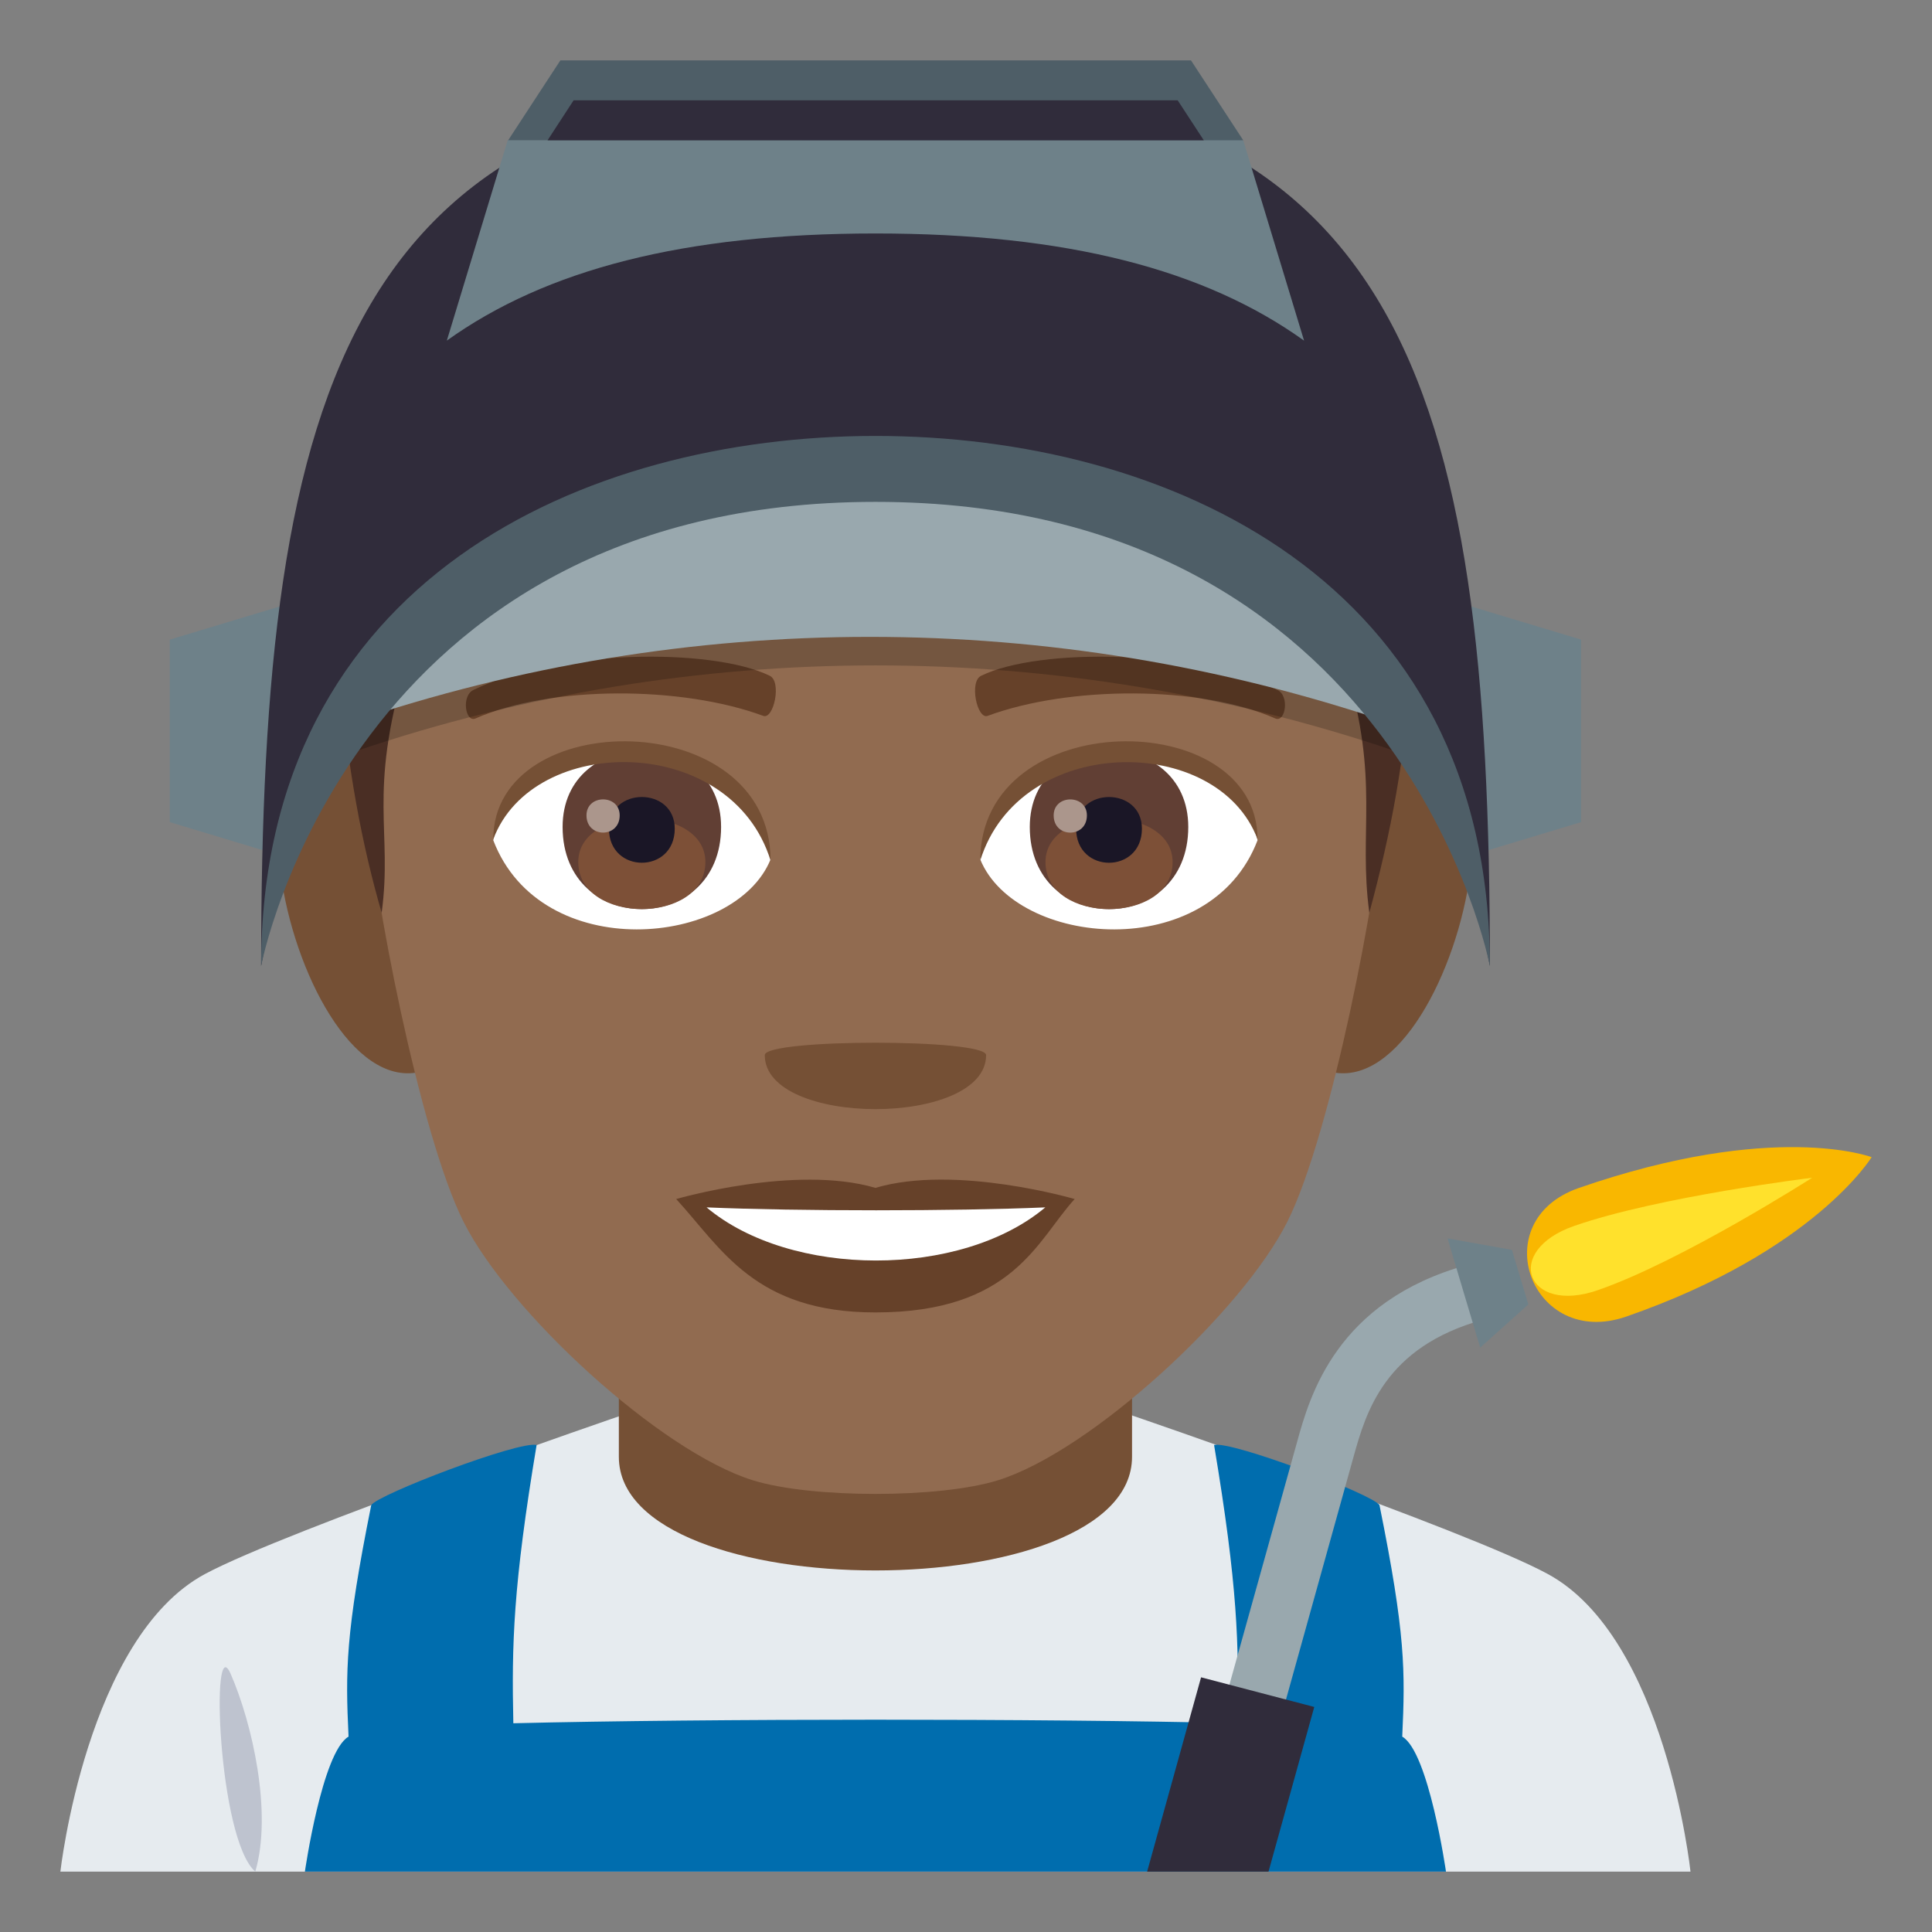 <?xml version="1.0" encoding="utf-8"?>
<!-- Generator: Adobe Illustrator 19.0.0, SVG Export Plug-In . SVG Version: 6.00 Build 0)  -->
<svg version="1.1" id="Layer_1" xmlns="http://www.w3.org/2000/svg" xmlns:xlink="http://www.w3.org/1999/xlink" x="0px" y="0px"
	 width="64px" height="64px" viewBox="0 0 64 64" enable-background="new 0 0 64 64" xml:space="preserve">
<rect x="0" y="0" width="64" height="64" fill="#808080" stroke="none"/>
<path fill="#E6EBEF" d="M6.787,52.143c2.701-1.451,13.908-5.292,13.908-5.292h16.695c0,0,11.197,3.831,13.881,5.289
	C55.178,54.256,56,62,56,62H2C2,62,2.871,54.249,6.787,52.143z"/>
<path fill="#755035" d="M37.5,48.258c0-1.141,0-6.204,0-6.204h-17c0,0,0,4.986,0,6.204C20.5,53.278,37.5,53.278,37.5,48.258z"/>
<path fill="#BEC3CF" d="M8.457,62c0.572-1.952-0.102-4.92-0.818-6.555C6.969,53.923,7.223,60.927,8.457,62z"/>
<path fill="#006DAE" d="M46.451,57.528c0.1-2.172,0.111-3.394-0.754-7.67c-0.209-0.348-4.879-2.133-5.479-1.991
	c0.781,4.671,0.83,6.587,0.773,9.216c-6.484-0.155-17.502-0.155-23.986,0.002c-0.057-2.631-0.008-4.547,0.771-9.218
	c-0.6-0.142-5.269,1.644-5.478,1.991c-0.861,4.276-0.854,5.498-0.752,7.67C10.67,58.035,10.1,62,10.1,62H47.9
	C47.9,62,47.33,58.035,46.451,57.528z"/>
<path fill="#755035" d="M11.9,24.236c-5.719-1.031-1.252,14.957,3.225,10.547C17.197,32.739,14.574,24.72,11.9,24.236z"/>
<path fill="#755035" d="M46.1,24.236c-2.674,0.483-5.299,8.503-3.223,10.547C47.354,39.193,51.814,23.205,46.1,24.236z"/>
<path fill="#916B50" d="M29,5.488c-11.824,0-17.521,8.945-16.807,21.384c0.143,2.503,1.693,10.665,3.158,13.593
	c1.498,2.995,6.512,7.614,9.584,8.57c1.94,0.604,6.188,0.604,8.127,0c3.072-0.956,8.086-5.575,9.586-8.57
	c1.465-2.928,3.016-11.09,3.158-13.593C46.521,14.434,40.824,5.488,29,5.488z"/>
<path fill="#664129" d="M29,39.35c-2.66-0.782-6.6,0.37-6.6,0.37c1.5,1.635,2.6,3.756,6.6,3.756c4.582,0,5.359-2.407,6.6-3.756
	C35.6,39.72,31.656,38.563,29,39.35z"/>
<path fill="#FFFFFF" d="M23.406,39.996c2.787,2.34,8.418,2.354,11.221,0C31.656,40.124,26.398,40.125,23.406,39.996z"/>
<path fill="#755035" d="M32.666,34.952c0,2.386-7.332,2.386-7.332,0C25.334,34.404,32.666,34.404,32.666,34.952z"/>
<path fill="#4A2E24" d="M44.576,22.075c1.146,3.818,0.414,5.426,0.785,8.163c0.729-2.707,1.178-5.086,1.391-8.163H44.576z"/>
<path fill="#4A2E24" d="M13.428,22.075h-2.219c0.309,3.453,0.787,5.921,1.434,8.163C13.012,27.499,12.178,26.357,13.428,22.075z"/>
<path fill="#FFFFFF" d="M41.658,27.834c-1.58,4.136-8.008,3.529-9.186,0.635C33.367,23.819,40.791,23.422,41.658,27.834z"/>
<path fill="#FFFFFF" d="M16.34,27.834c1.58,4.136,8.01,3.529,9.186,0.635C24.631,23.817,17.209,23.42,16.34,27.834z"/>
<path fill="#664129" d="M42.314,22.855c-2.705-1.342-7.879-1.407-9.807-0.472c-0.412,0.182-0.141,1.454,0.207,1.332
	c2.688-0.995,7.02-1.018,9.535,0.086C42.584,23.943,42.725,23.044,42.314,22.855z"/>
<path fill="#664129" d="M15.686,22.855c2.703-1.342,7.877-1.407,9.807-0.472c0.412,0.182,0.141,1.454-0.207,1.332
	c-2.691-0.995-7.02-1.018-9.537,0.086C15.414,23.943,15.275,23.044,15.686,22.855z"/>
<path fill="#613F34" d="M34.113,27.394c0,3.629,5.25,3.629,5.25,0C39.363,24.024,34.113,24.024,34.113,27.394z"/>
<path fill="#7D5037" d="M34.633,28.555c0,2.081,4.211,2.081,4.211,0C38.844,26.623,34.633,26.623,34.633,28.555z"/>
<path fill="#1A1626" d="M35.648,27.45c0,1.507,2.18,1.507,2.18,0C37.828,26.053,35.648,26.053,35.648,27.45z"/>
<path fill="#AB968C" d="M34.904,27.011c0,0.761,1.101,0.761,1.101,0C36.006,26.305,34.904,26.305,34.904,27.011z"/>
<path fill="#613F34" d="M18.637,27.393c0,3.63,5.25,3.63,5.25,0C23.887,24.024,18.637,24.024,18.637,27.393z"/>
<path fill="#7D5037" d="M19.156,28.554c0,2.081,4.211,2.081,4.211,0C23.367,26.622,19.156,26.622,19.156,28.554z"/>
<path fill="#1A1626" d="M20.172,27.45c0,1.506,2.18,1.506,2.18,0C22.351,26.052,20.172,26.052,20.172,27.45z"/>
<path fill="#AB968C" d="M19.428,27.01c0,0.761,1.1,0.761,1.1,0C20.527,26.304,19.428,26.304,19.428,27.01z"/>
<path fill="#755035" d="M41.658,27.803c0-4.44-9.186-4.44-9.186,0.703C33.785,24.286,40.346,24.286,41.658,27.803z"/>
<path fill="#755035" d="M16.34,27.803c0-4.44,9.186-4.44,9.186,0.702C24.215,24.283,17.652,24.283,16.34,27.803z"/>
<path opacity="0.2" d="M46.225,24.881c-11.19-3.785-23.242-3.785-34.432,0c-0.471-1.499-0.938-2.998-1.404-4.497
	c12.102-4.095,25.135-4.095,37.238,0C47.16,21.883,46.691,23.382,46.225,24.881z"/>
<path fill="#99A8AE" d="M46.035,23.936c-11.189-3.785-23.244-3.785-34.432,0c-0.469-1.5-0.936-2.998-1.402-4.498
	c12.098-4.094,25.135-4.094,37.236,0C46.971,20.938,46.502,22.436,46.035,23.936z"/>
<polygon fill="#6E8189" points="5.625,21.188 5.625,27.234 9.545,28.418 9.545,20.006 "/>
<polygon fill="#6E8189" points="52.375,21.188 52.375,27.234 48.455,28.418 48.455,20.006 "/>
<path fill="#302C3B" d="M49.354,32c0-19.371-2.92-29.361-20.352-29.361C11.568,2.639,8.65,12.629,8.65,32
	c0,0,2.918-17.497,20.351-17.497C46.434,14.503,49.354,32,49.354,32z"/>
<path fill="#6E8189" d="M29,7.734c6.346,0,10.916,1.196,14.199,3.55l-2.016-6.638c-12.182-2.647-24.365,0-24.365,0l-2.016,6.637
	C18.084,8.931,22.656,7.734,29,7.734z"/>
<polygon fill="#4E5E67" points="41.184,4.647 39.453,2 18.563,2 16.834,4.646 "/>
<polygon fill="#302C3B" points="39.877,4.647 39.012,3.323 19.002,3.323 18.139,4.647 "/>
<path fill="#4E5E67" d="M49.354,32c0-12.832-10.758-17.559-20.352-17.559C19.41,14.441,8.65,19.168,8.65,32
	c0,0,2.918-15.375,20.351-15.375C46.434,16.625,49.354,32,49.354,32z"/>
<path fill="#99A8AE" d="M42.307,57.352l-1.875-0.49l2.535-9.092c0.418-1.517,1.299-4.672,5.639-5.868l0.533,1.813
	c-3.287,0.902-3.895,3.094-4.301,4.543L42.307,57.352z"/>
<path fill="#F9B700" d="M62,38.332c0,0-3.223-1.223-9.705,1.023c-3.141,1.096-1.564,5.348,1.578,4.258
	C60.104,41.449,62,38.332,62,38.332z"/>
<path fill="#FFE12C" d="M52.939,42.735c-2.381,0.836-3.172-1.303-0.787-2.126c2.783-0.97,7.879-1.595,7.879-1.595
	S55.725,41.768,52.939,42.735"/>
<polygon fill="#6E8189" points="49.033,44.642 47.951,41.023 50.084,41.404 50.629,43.21 "/>
<polygon fill="#302C3B" points="42.021,62 43.537,56.545 39.787,55.563 38,62 "/>
</svg>
